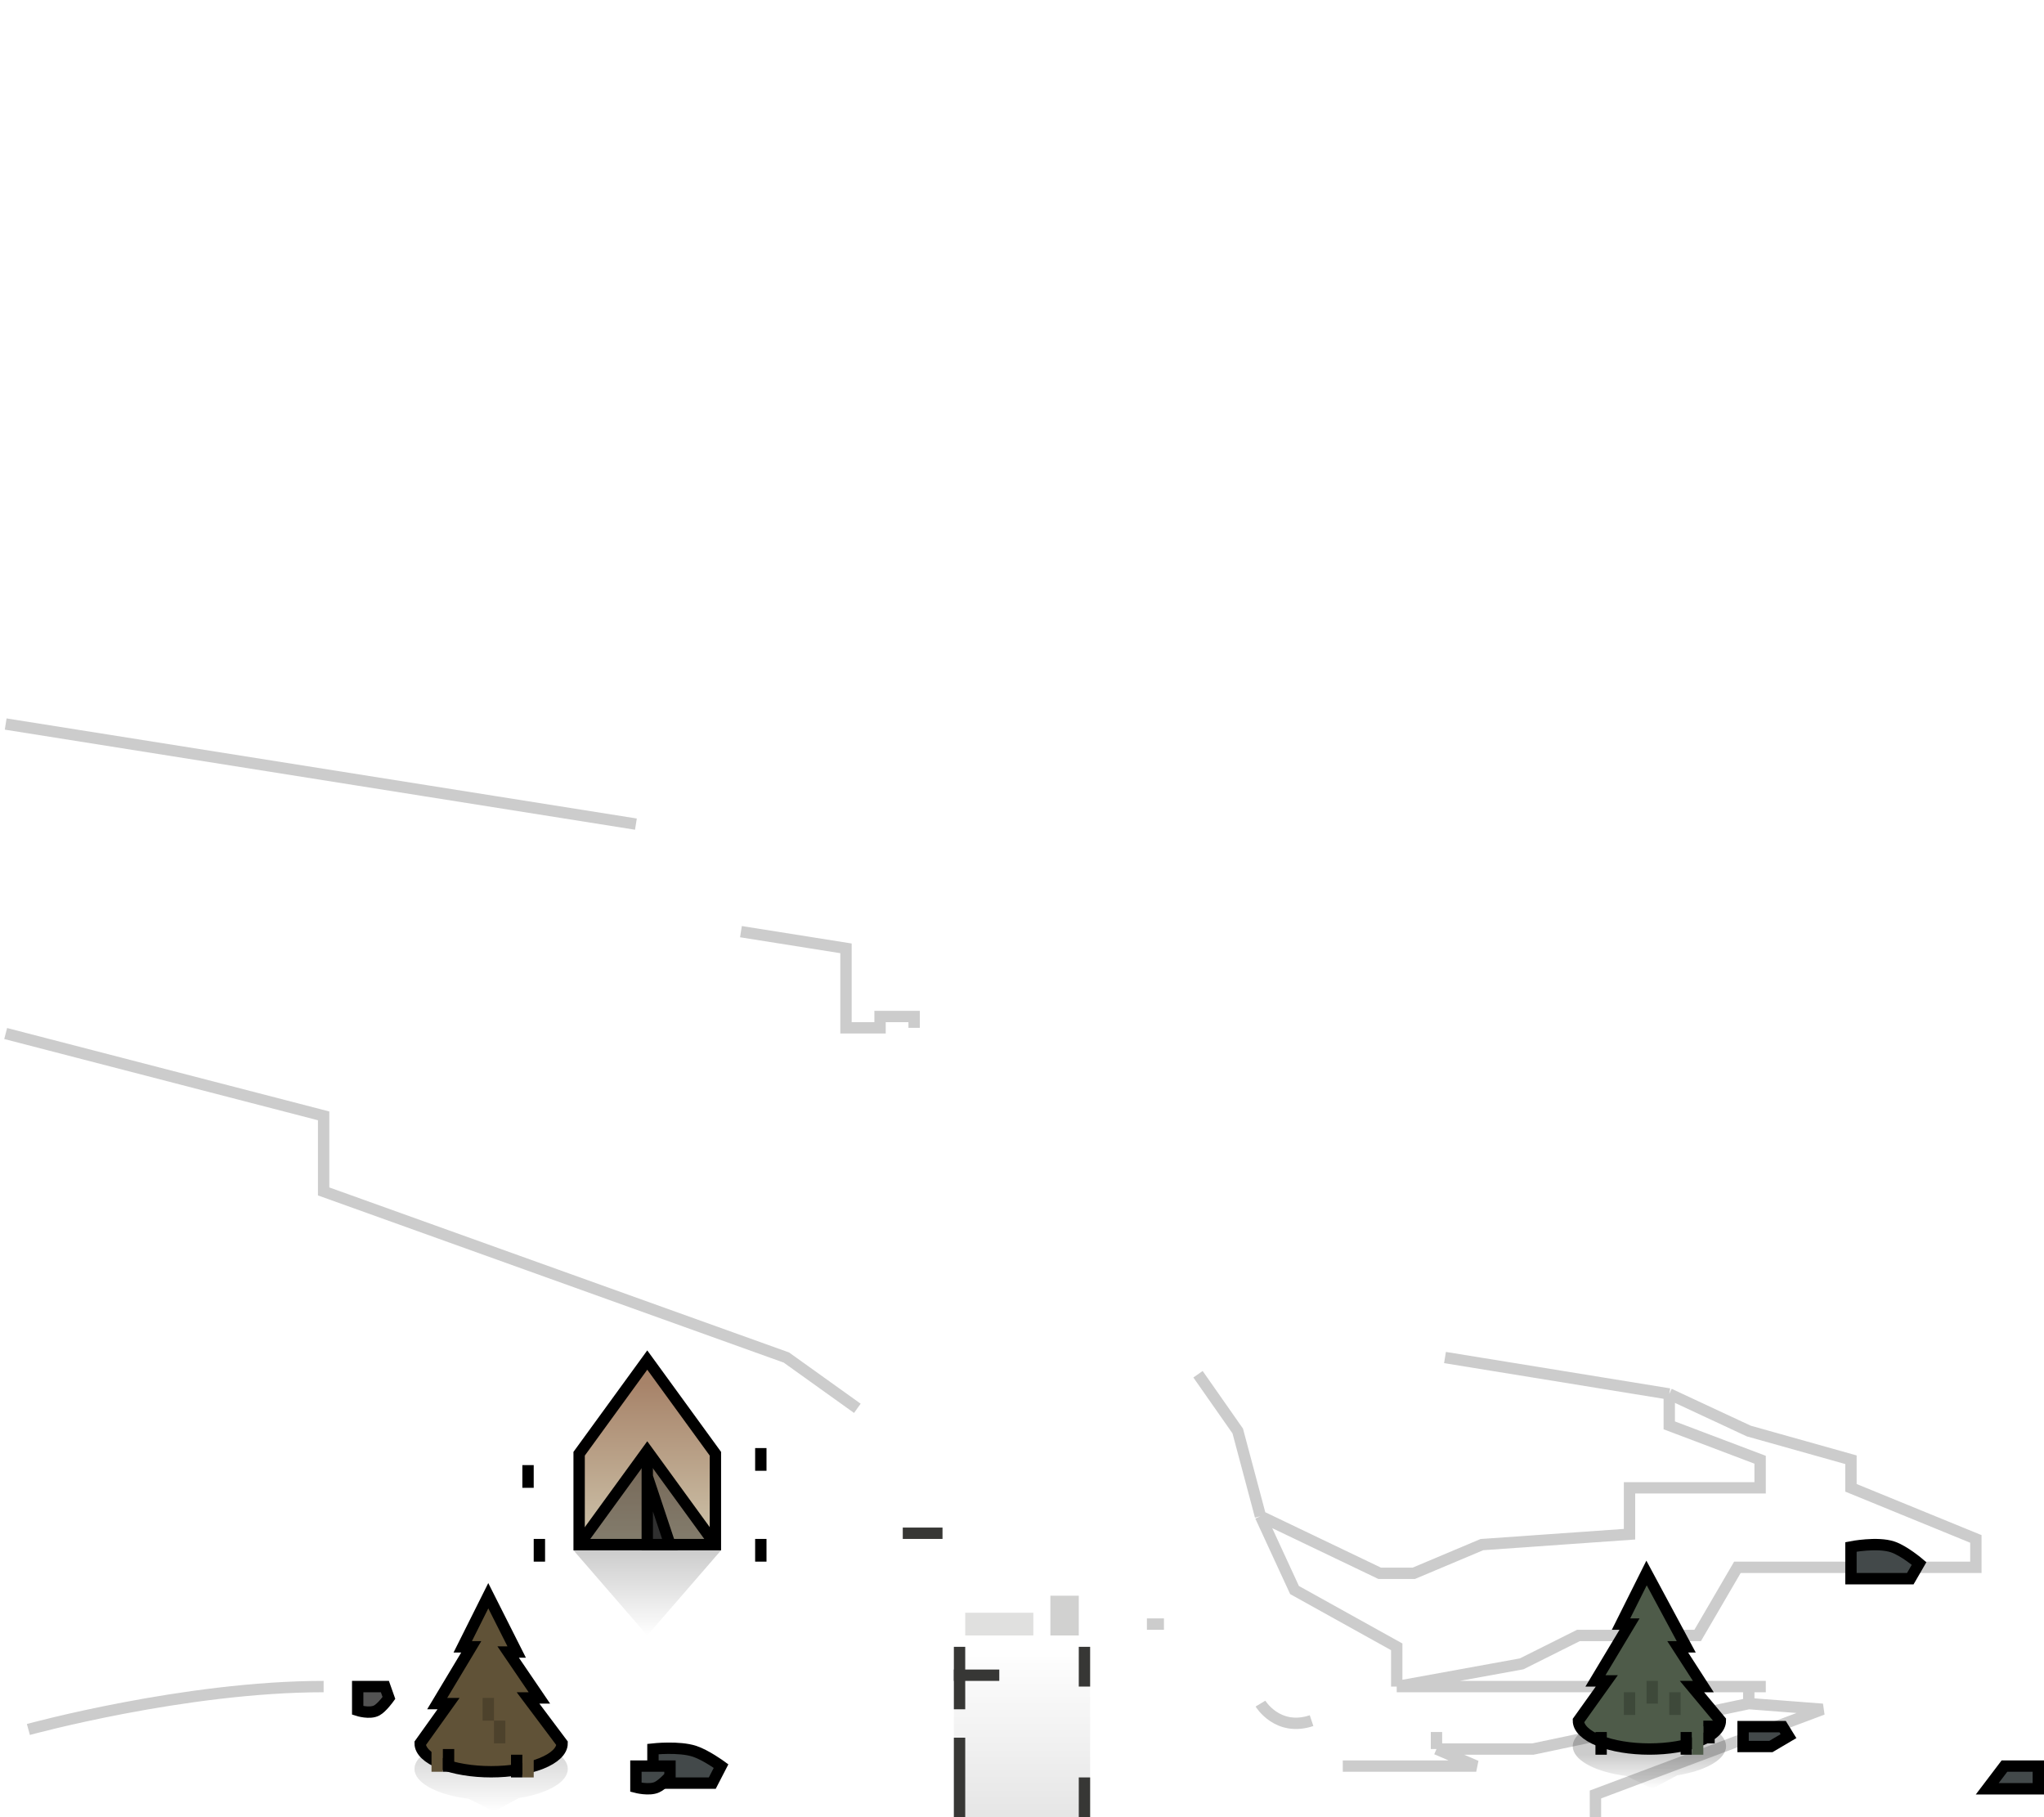 <svg width="360" height="320" viewBox="0 0 360 320" fill="none" xmlns="http://www.w3.org/2000/svg">
<g clip-path="url(#clip0_389_27030)">
<path opacity="0.2" d="M254.5 239.056L294 245.474M246 297L268 293L278 288H299L306 276H348V271L326 262V257.056L308 252L294 245.474M246 297V290L228 280L222 267M246 297H308M222 267L218 252L211 242M222 267L243 277.056C244.167 277.056 247 277.056 249 277.056L261 272L287 270.169V262H310V257.056L294 251V245.474M202 286H205M57 297C32.5 297 5 304.556 5 304.556M222 300C222 300 225 305 231 303M151 248L138.5 239.056L57 209.806V196.5L1 182M311 297H308M308 297V300M308 300L270 308H253M308 300L321 301L281 316V320M253 308V305M253 308L260 311H236.5M161 181V179H155V181H149V167L130.5 164.062M1 127.5L75 139.25L112 145.125" stroke="black" stroke-width="2"/>
<path d="M359 311H353.035L350 315H359V311Z" fill="#43494A" stroke="black" stroke-width="2"/>
<path d="M114 239.5L102 256V272H126V256L114 239.5Z" fill="url(#paint0_linear_389_27030)" stroke="black" stroke-width="2"/>
<path d="M114 288L101 273H127L114 288Z" fill="url(#paint1_linear_389_27030)" fill-opacity="0.2"/>
<path d="M114 255L101 273H127L114 255Z" fill="black" fill-opacity="0.36"/>
<path d="M102 272L114 255.5L126 272" stroke="black" stroke-width="2"/>
<path d="M118 272H114V260L118 272Z" fill="#303030"/>
<path d="M114 256V260M114 260V272H118L114 260Z" stroke="black" stroke-width="2"/>
<rect x="133" y="271" width="2" height="4" fill="black"/>
<rect x="133" y="255" width="2" height="4" fill="black"/>
<rect x="94" y="271" width="2" height="4" fill="black"/>
<rect x="92" y="258" width="2" height="4" fill="black"/>
<rect opacity="0.1" width="24" height="30" transform="matrix(1 0 0 -1 168 320)" fill="url(#paint2_linear_389_27030)"/>
<rect x="168" y="306" width="2" height="14" fill="#373735"/>
<rect x="168" y="290" width="2" height="11" fill="#373735"/>
<rect x="190" y="313" width="2" height="7" fill="#373735"/>
<rect x="190" y="290" width="2" height="7" fill="#373735"/>
<rect x="166" y="269" width="2" height="7" transform="rotate(90 166 269)" fill="#373735"/>
<rect x="168" y="296" width="2" height="8" transform="rotate(-90 168 296)" fill="#373735"/>
<rect opacity="0.2" x="170" y="284" width="12" height="4" fill="#646562"/>
<rect opacity="0.3" x="185" y="281" width="5" height="7" fill="#646562"/>
<path fill-rule="evenodd" clip-rule="evenodd" d="M277.055 308C277.019 307.835 277 307.669 277 307.5C277 304.462 283.044 302 290.5 302C297.956 302 304 304.462 304 307.5C304 307.669 303.981 307.835 303.945 308H304L303.937 308.034C303.441 310.132 300.05 311.886 295.411 312.625L291 315L286.512 312.756C281.402 312.113 277.588 310.268 277.062 308.031L277 308H277.055Z" fill="url(#paint3_linear_389_27030)" fill-opacity="0.2"/>
<path d="M296.988 290L290 277L285.5 286H287L281 296H283L278 303C278 303.657 278.323 304.307 278.952 304.913C279.58 305.52 280.5 306.071 281.661 306.536C282.822 307 284.2 307.368 285.716 307.619C287.233 307.871 288.858 308 290.5 308C292.142 308 293.767 307.871 295.284 307.619C296.8 307.368 298.178 307 299.339 306.536C300.5 306.071 301.42 305.52 302.048 304.913C302.677 304.307 303 303.657 303 303L298 297H300L295.488 290H296.988Z" fill="#4E5B49" stroke="black" stroke-width="2"/>
<rect opacity="0.2" width="2" height="4" transform="matrix(-1 0 0 1 296 298)" fill="black"/>
<rect opacity="0.2" width="2" height="4" transform="matrix(-1 0 0 1 292 296)" fill="black"/>
<rect opacity="0.2" width="2" height="4" transform="matrix(-1 0 0 1 288 298)" fill="black"/>
<rect width="2" height="4" transform="matrix(-1 0 0 1 283 305)" fill="black"/>
<rect width="2" height="4" transform="matrix(-1 0 0 1 302 303)" fill="black"/>
<rect width="2" height="4" transform="matrix(-1 0 0 1 298 305)" fill="black"/>
<rect width="2" height="5" transform="matrix(-1 0 0 1 300 304)" fill="#4E5B49"/>
<path fill-rule="evenodd" clip-rule="evenodd" d="M73.055 312C73.019 311.835 73 311.669 73 311.5C73 308.462 79.044 306 86.5 306C93.956 306 100 308.462 100 311.5C100 311.669 99.981 311.835 99.945 312H100L99.937 312.034C99.441 314.132 96.05 315.886 91.411 316.625L87 319L82.512 316.756C77.402 316.113 73.588 314.268 73.062 312.031L73 312H73.055Z" fill="url(#paint4_linear_389_27030)" fill-opacity="0.2"/>
<path d="M91 290.917L86 281L81.5 290H83L77 300H79L74 307C74 307.657 74.323 308.307 74.951 308.913C75.58 309.52 76.5 310.071 77.661 310.536C78.822 311 80.2 311.368 81.716 311.619C83.233 311.871 84.859 312 86.5 312C88.141 312 89.767 311.871 91.284 311.619C92.8 311.368 94.178 311 95.339 310.536C96.5 310.071 97.42 309.52 98.049 308.913C98.677 308.307 99 307.657 99 307L93 299H95L89.5 290.917H91Z" fill="#605237" stroke="black" stroke-width="2"/>
<rect opacity="0.2" width="2" height="4" transform="matrix(-1 0 0 1 89 303)" fill="black"/>
<rect width="2" height="4" transform="matrix(-1 0 0 1 94 309)" fill="#605237"/>
<rect x="76" y="308" width="2" height="4" fill="#605237"/>
<rect x="78" y="308" width="2" height="4" fill="black"/>
<rect x="90" y="309" width="2" height="4" fill="black"/>
<rect opacity="0.2" width="2" height="4" transform="matrix(-1 0 0 1 87 299)" fill="black"/>
<path d="M127 311C127 311 124.38 309.086 122.355 308.407C119.627 307.492 115 308 115 308V314H125.452L127 311Z" fill="#43494A" stroke="black" stroke-width="2"/>
<path d="M315 305.73L311.903 307.556H307V304.056H313.968L315 305.73Z" fill="#43494A" stroke="black" stroke-width="2"/>
<path d="M118 312.783C118 312.783 116.69 314.276 115.677 314.729C114.314 315.339 112 314.729 112 314.729V311H118V312.783Z" fill="#43494A" stroke="black" stroke-width="2"/>
<path d="M68.5 299.006C68.5 299.006 67.299 300.685 66.371 301.195C65.121 301.881 63 301.195 63 301.195V297H67.79L68.5 299.006Z" fill="#535353" stroke="black" stroke-width="2"/>
<path d="M338 275.325C338 275.325 335.38 273.086 333.355 272.407C330.627 271.492 326 272.407 326 272.407V278H336.452L338 275.325Z" fill="#43494A" stroke="black" stroke-width="2"/>
</g>
<defs>
<linearGradient id="paint0_linear_389_27030" x1="114" y1="243.5" x2="114" y2="272" gradientUnits="userSpaceOnUse">
<stop stop-color="#A78369"/>
<stop offset="1" stop-color="#CEC4AB"/>
</linearGradient>
<linearGradient id="paint1_linear_389_27030" x1="114" y1="273" x2="114" y2="288" gradientUnits="userSpaceOnUse">
<stop/>
<stop offset="1" stop-opacity="0"/>
</linearGradient>
<linearGradient id="paint2_linear_389_27030" x1="12" y1="0" x2="12" y2="30" gradientUnits="userSpaceOnUse">
<stop/>
<stop offset="1" stop-opacity="0"/>
</linearGradient>
<linearGradient id="paint3_linear_389_27030" x1="290.5" y1="309" x2="290.5" y2="315" gradientUnits="userSpaceOnUse">
<stop/>
<stop offset="1" stop-opacity="0"/>
</linearGradient>
<linearGradient id="paint4_linear_389_27030" x1="86.5" y1="306" x2="86.5" y2="319" gradientUnits="userSpaceOnUse">
<stop/>
<stop offset="1" stop-opacity="0"/>
</linearGradient>
<clipPath id="clip0_389_27030">
<rect width="360" height="320" fill="white"/>
</clipPath>
</defs>
</svg>
